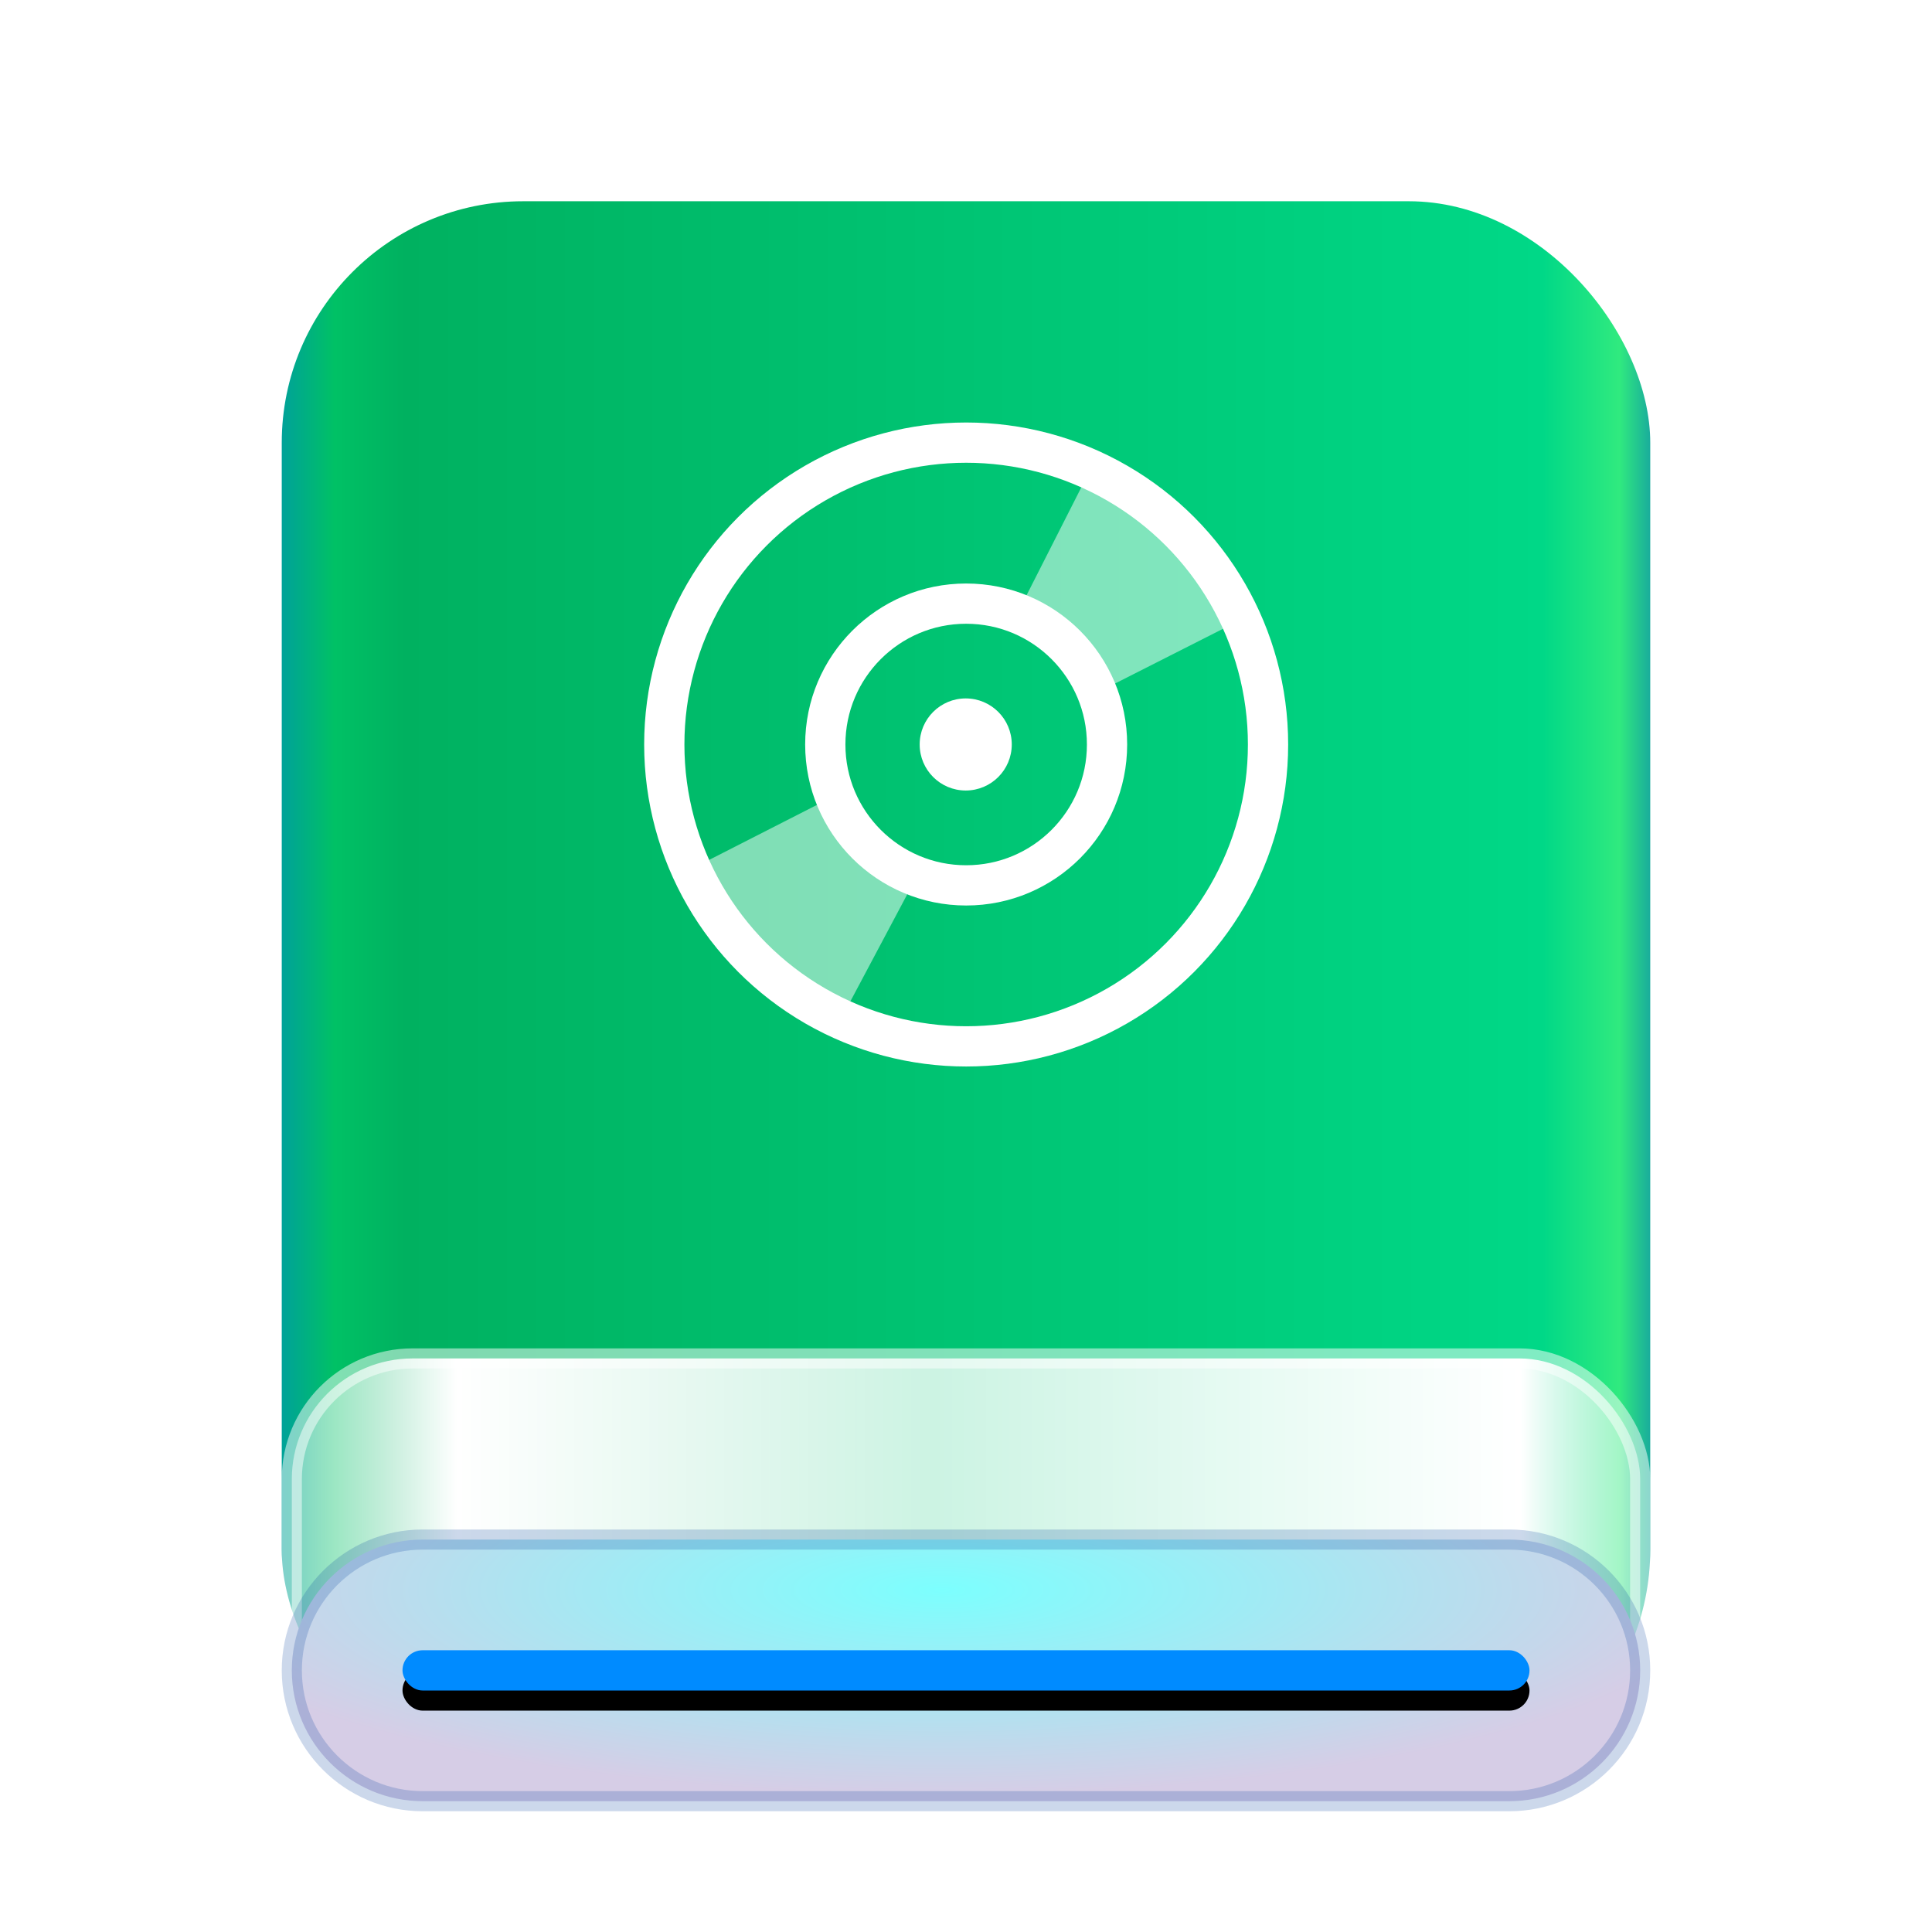 <svg xmlns="http://www.w3.org/2000/svg" xmlns:xlink="http://www.w3.org/1999/xlink" width="96" height="96" viewBox="0 0 96 96">
  <defs>
    <filter id="drive-optical-96px-a" width="135.3%" height="130%" x="-17.6%" y="-15%" filterUnits="objectBoundingBox">
      <feOffset dy="2" in="SourceAlpha" result="shadowOffsetOuter1"/>
      <feGaussianBlur in="shadowOffsetOuter1" result="shadowBlurOuter1" stdDeviation="2"/>
      <feComposite in="shadowBlurOuter1" in2="SourceAlpha" operator="out" result="shadowBlurOuter1"/>
      <feColorMatrix in="shadowBlurOuter1" result="shadowMatrixOuter1" values="0 0 0 0 0   0 0 0 0 0   0 0 0 0 0  0 0 0 0.2 0"/>
      <feMerge>
        <feMergeNode in="shadowMatrixOuter1"/>
        <feMergeNode in="SourceGraphic"/>
      </feMerge>
    </filter>
    <linearGradient id="drive-optical-96px-b" x1="102.549%" x2="-2.652%" y1="57.682%" y2="57.682%">
      <stop offset="0%" stop-color="#0067BC"/>
      <stop offset="4.571%" stop-color="#30EA7F"/>
      <stop offset="9.931%" stop-color="#00D887"/>
      <stop offset="88.945%" stop-color="#00B160"/>
      <stop offset="93.793%" stop-color="#00C165"/>
      <stop offset="100%" stop-color="#008CBD"/>
    </linearGradient>
    <linearGradient id="drive-optical-96px-c" x1="100%" x2="0%" y1="56.43%" y2="56.43%">
      <stop offset="0%" stop-color="#FFF" stop-opacity=".5"/>
      <stop offset="8.389%" stop-color="#FFF"/>
      <stop offset="52.356%" stop-color="#FFF" stop-opacity=".8"/>
      <stop offset="88.168%" stop-color="#FFF"/>
      <stop offset="100%" stop-color="#FFF" stop-opacity=".5"/>
    </linearGradient>
    <radialGradient id="drive-optical-96px-d" cx="48.239%" cy="19.103%" r="78.654%" fx="48.239%" fy="19.103%" gradientTransform="matrix(0 1 -.737 0 .623 -.291)">
      <stop offset="0%" stop-color="#7CFFFE"/>
      <stop offset="100%" stop-color="#D6CDE6"/>
    </radialGradient>
    <rect id="drive-optical-96px-f" width="56" height="2" x="0" y="0" rx="1"/>
    <filter id="drive-optical-96px-e" width="101.8%" height="200%" x="-.9%" y="-25%" filterUnits="objectBoundingBox">
      <feOffset dy="1" in="SourceAlpha" result="shadowOffsetOuter1"/>
      <feColorMatrix in="shadowOffsetOuter1" values="0 0 0 0 1   0 0 0 0 1   0 0 0 0 1  0 0 0 0.5 0"/>
    </filter>
  </defs>
  <g fill="none" fill-rule="evenodd">
    <g filter="url(#drive-optical-96px-a)" transform="translate(14 8)">
      <rect width="68" height="79" fill="url(#drive-optical-96px-b)" rx="12"/>
      <rect width="67" height="20" x=".5" y="57.5" fill="url(#drive-optical-96px-c)" stroke="#FFF" stroke-opacity=".5" rx="6"/>
      <path fill="url(#drive-optical-96px-d)" stroke="#003D9C" stroke-opacity=".2" d="M0.5,73 C0.5,76.585 3.415,79.5 7.005,79.5 L60.995,79.5 C64.583,79.5 67.5,76.587 67.5,73 C67.5,69.415 64.585,66.5 60.995,66.5 L7.005,66.5 C3.417,66.5 0.5,69.413 0.5,73 Z"/>
      <g transform="translate(6 72)">
        <use fill="#000" filter="url(#drive-optical-96px-e)" xlink:href="#drive-optical-96px-f"/>
        <use fill="#008BFF" xlink:href="#drive-optical-96px-f"/>
      </g>
    </g>
    <g transform="translate(32 21)">
      <path d="M16.002 2.346C18 2.346 19.892 2.786 21.602 3.558L21.628 3.5C19.904 2.718 17.998 2.27 15.986 2.27 8.424 2.27 2.274 8.424 2.274 15.992 2.274 18.004 2.72 19.912 3.502 21.636L3.574 21.604C2.8 19.892 2.358 17.996 2.358 15.994 2.356 8.456 8.466 2.346 16.002 2.346L16.002 2.346zM28.428 10.374C29.206 12.09 29.648 13.988 29.648 15.994 29.648 23.53 23.538 29.64 16.002 29.64 13.992 29.64 12.09 29.194 10.372 28.414L10.34 28.484C12.064 29.266 13.972 29.714 15.984 29.714 23.546 29.714 29.696 23.56 29.696 15.992 29.696 13.98 29.25 12.076 28.47 10.352L28.428 10.374 28.428 10.374z"/>
      <circle cx="15.986" cy="15.992" r="2.288" fill="#FFF"/>
      <path fill="#FFF" d="M23.204 13.066L29.238 10.008C27.78 6.79 25.188 4.202 21.968 2.748L18.956 8.682C20.86 9.582 23.212 13.086 23.204 13.066L23.204 13.066zM9.008 18.784L2.762 21.97C4.214 25.182 6.796 27.766 10.006 29.224L13.234 23.15C11.358 22.262 9.85 20.714 9.008 18.784L9.008 18.784z" opacity=".5"/>
      <path fill="#FFF" d="M23.344,12.74 C23.434,12.948 23.482,13.176 23.556,13.394 C23.484,13.176 23.432,12.95 23.344,12.74 L23.344,12.74 Z"/>
      <circle cx="16.008" cy="15.994" r="15" stroke="#FFF" stroke-width="2"/>
      <circle cx="16.008" cy="15.994" r="7" stroke="#FFF" stroke-width="2"/>
    </g>
  </g>
</svg>

